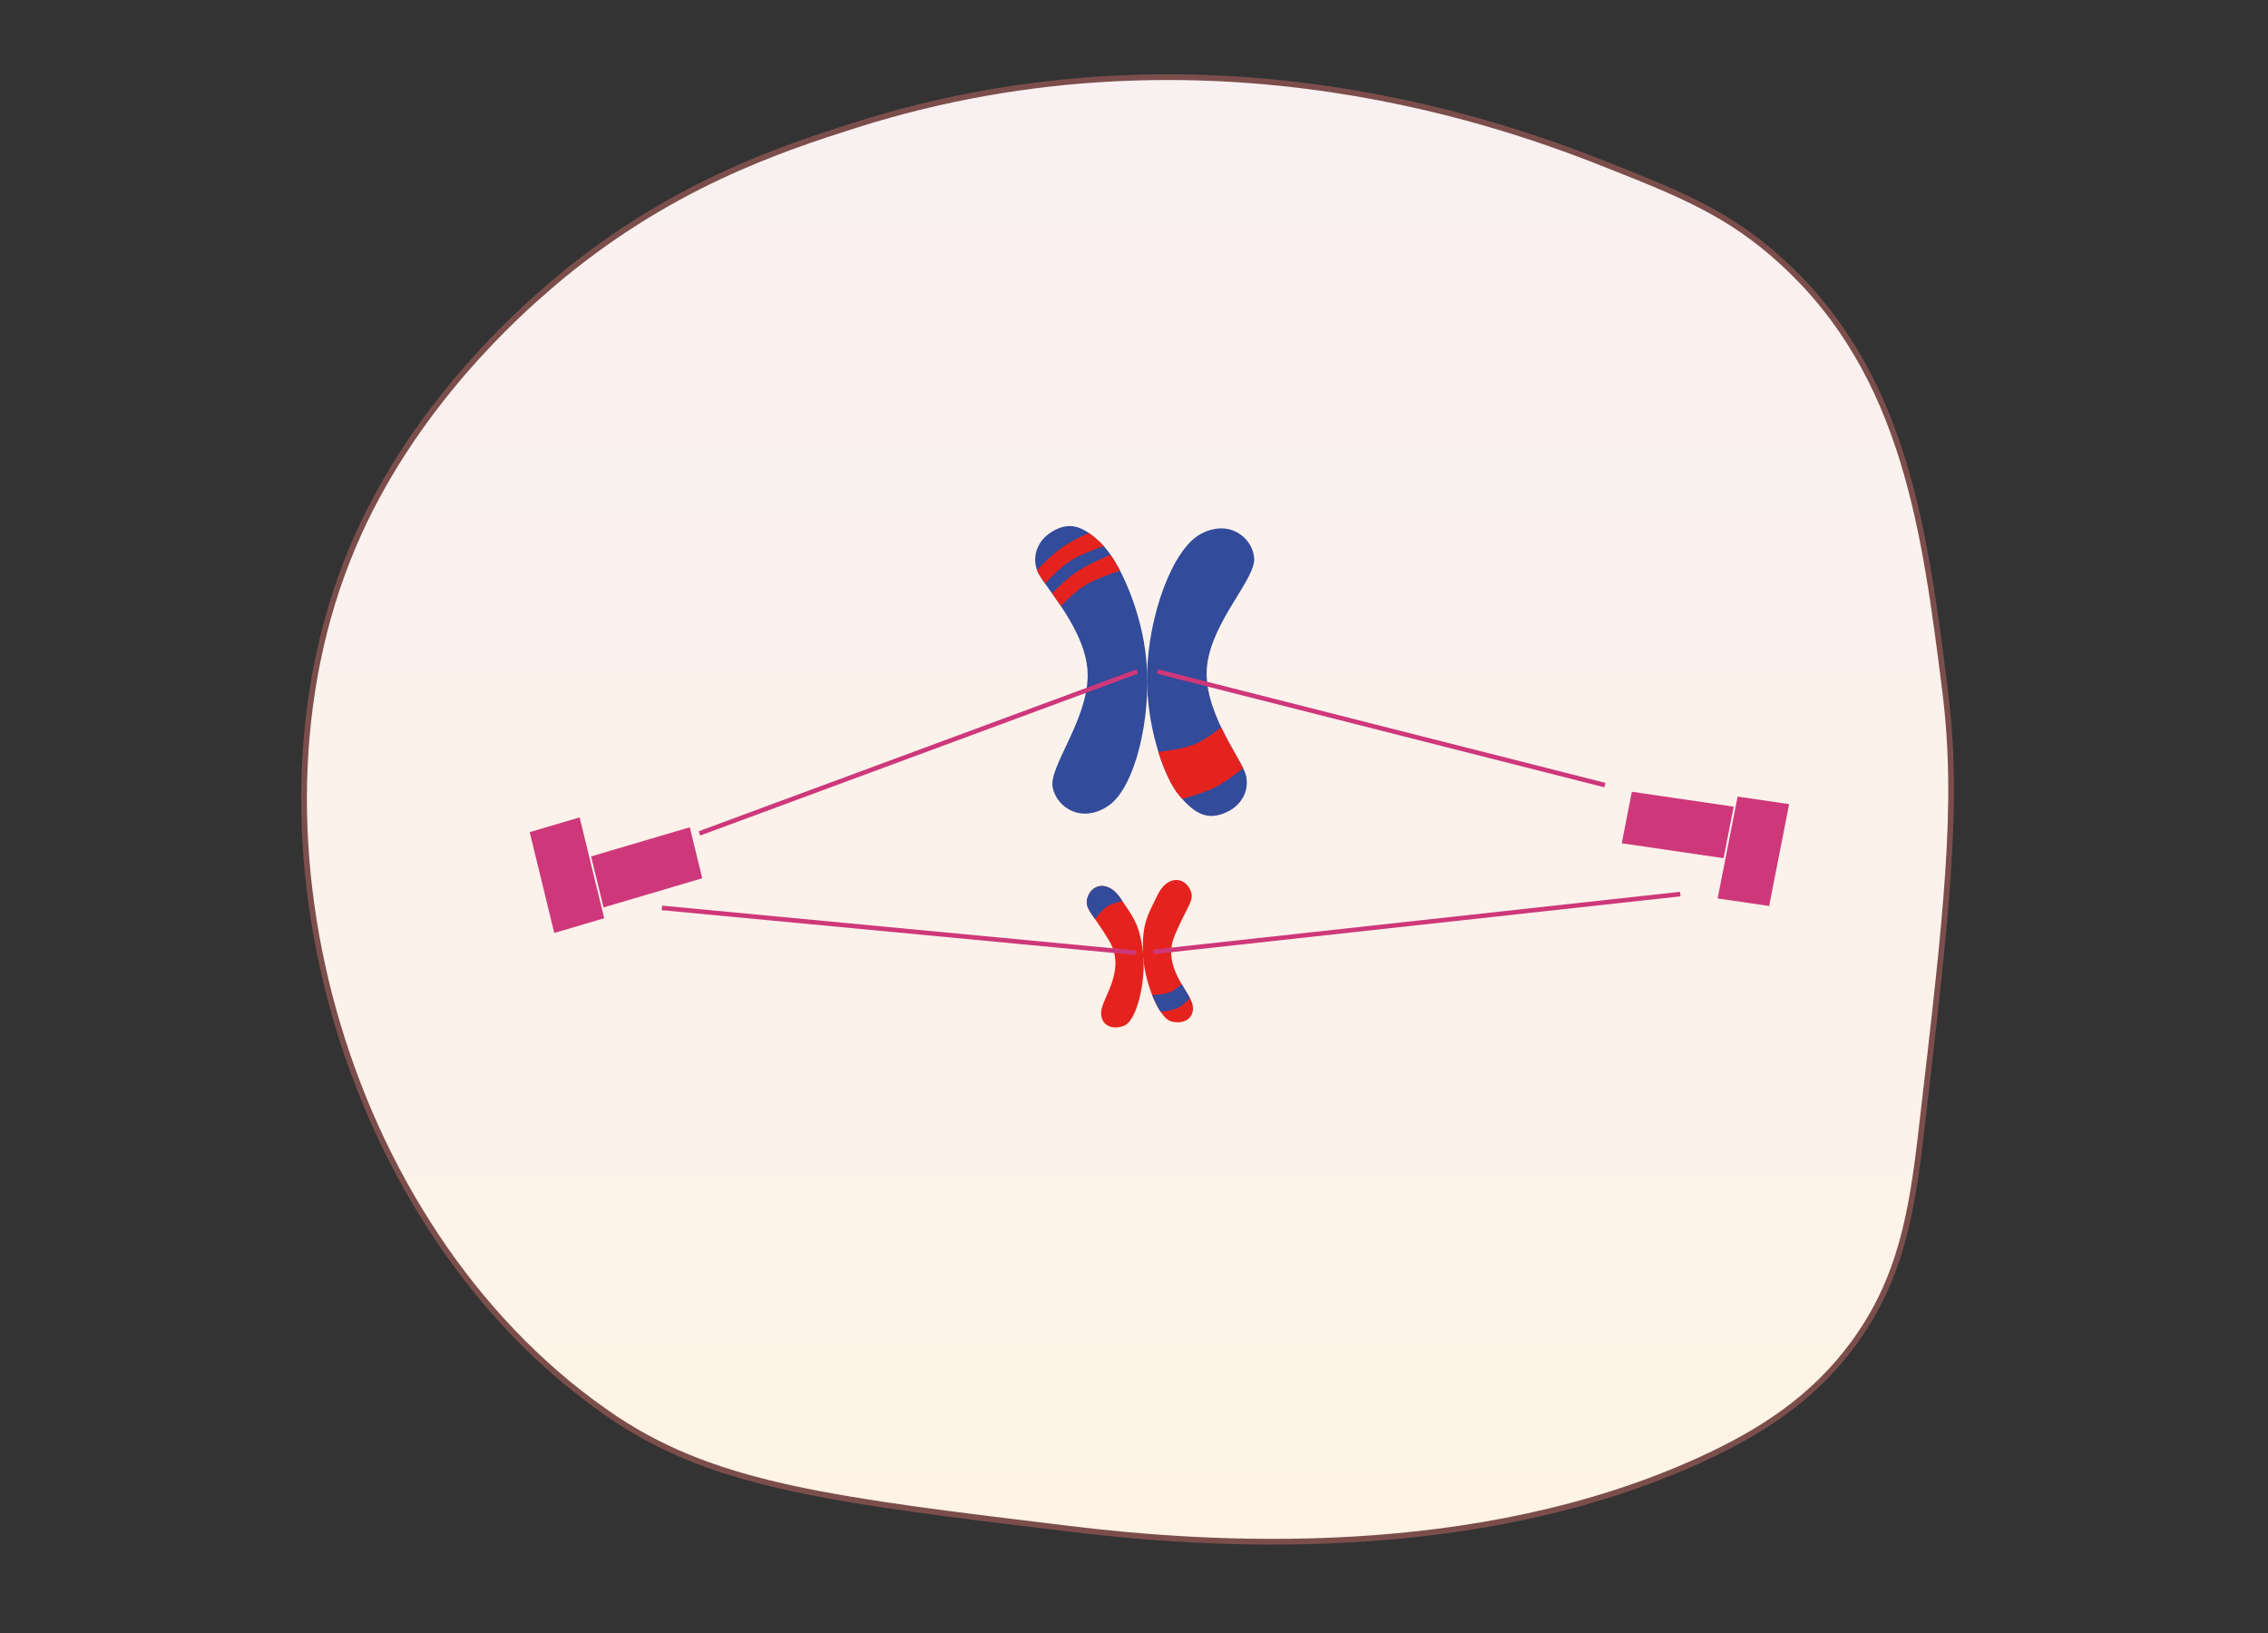 <svg width="593" height="427" viewBox="0 0 593 427" fill="none" xmlns="http://www.w3.org/2000/svg">
<rect x="0" y="0" width="593" height="427" fill="#333333" stroke="none"/>
<path d="M143.799 74.8C174.199 48.7 204.199 38.9 223.699 32.7C316.699 3.2 396.799 33.8 420.899 43.4C439.599 50.8 452.599 56.1 466.299 68.8C498.199 98.2 503.299 138.9 508.599 180.8C512.299 210.5 508.999 238.8 502.399 295.4C499.899 317.1 496.999 334.4 484.599 351.3C473.799 366 459.9 374.6 445.199 381.4C385.499 408.9 315.599 404.1 279.499 399.7C218.299 392.3 187.699 388.6 161.299 371.2C91.2 324.7 59.999 219.2 92.2 143.1C107.699 106.3 135.799 81.7 143.799 74.8Z" fill="#F9F1F1"/>
<path d="M143.799 74.8C174.199 48.7 204.199 38.9 223.699 32.7C316.699 3.2 396.799 33.8 420.899 43.4C439.599 50.8 452.599 56.1 466.299 68.8C498.199 98.2 503.299 138.9 508.599 180.8C512.299 210.5 508.999 238.8 502.399 295.4C499.899 317.1 496.999 334.4 484.599 351.3C473.799 366 459.9 374.6 445.199 381.4C385.499 408.9 315.599 404.1 279.499 399.7C218.299 392.3 187.699 388.6 161.299 371.2C91.2 324.7 59.999 219.2 92.2 143.1C107.699 106.3 135.799 81.7 143.799 74.8Z" fill="url(#paint0_linear_3143_572678)"/>
<path d="M143.799 74.8C174.199 48.7 204.199 38.9 223.699 32.7C316.699 3.2 396.799 33.8 420.899 43.4C439.599 50.8 452.599 56.1 466.299 68.8C498.199 98.2 503.299 138.9 508.599 180.8C512.299 210.5 508.999 238.8 502.399 295.4C499.899 317.1 496.999 334.4 484.599 351.3C473.799 366 459.9 374.6 445.199 381.4C385.499 408.9 315.599 404.1 279.499 399.7C218.299 392.3 187.699 388.6 161.299 371.2C91.2 324.7 59.999 219.2 92.2 143.1C107.699 106.3 135.799 81.7 143.799 74.8Z" stroke="#7B4E4C" stroke-width="1.494" stroke-miterlimit="10"/>
<path d="M157.799 237.255L183.609 229.632L180.358 216.293L154.547 223.916L157.799 237.255Z" fill="#CE387A"/>
<path d="M138.494 217.564L144.922 243.934L157.978 240.078L151.55 213.708L138.494 217.564Z" fill="#CE387A"/>
<path d="M453.297 210.909L426.668 207.011L424.029 220.484L450.658 224.382L453.297 210.909Z" fill="#CE387A"/>
<path d="M462.572 236.879L467.789 210.243L454.319 208.271L449.102 234.907L462.572 236.879Z" fill="#CE387A"/>
<path d="M289.823 210.662C282.915 215.384 276.343 211.248 275.239 205.912C274.135 200.576 284.223 188.56 284.384 176.796C284.545 165.031 272.809 153.24 271.238 149.314C269.667 145.389 271.37 141.158 275.172 138.936C279.494 136.41 282.936 137.257 287.835 141.978C292.734 146.699 298.555 159.874 299.715 172.533C301.123 187.903 296.731 205.94 289.823 210.662Z" fill="#324B9A"/>
<path fill-rule="evenodd" clip-rule="evenodd" d="M288.623 142.801C286.479 143.513 282.518 144.944 280 146.551C277.626 148.067 274.975 150.735 273.258 152.598C272.29 151.225 271.556 150.108 271.238 149.314C271.204 149.229 271.171 149.144 271.14 149.059C272.879 147.23 275.481 144.659 277.742 143.088C279.72 141.715 282.589 140.307 284.689 139.351C285.681 140.03 286.72 140.904 287.835 141.978C288.096 142.229 288.359 142.504 288.623 142.801Z" fill="#E5231E"/>
<path fill-rule="evenodd" clip-rule="evenodd" d="M292.854 149.222C291.117 149.773 286.285 151.393 283.377 153.249C281.331 154.555 279.079 156.718 277.397 158.483C276.606 157.301 275.822 156.188 275.089 155.161C276.796 153.402 279.094 151.193 281.119 149.786C284.039 147.758 288.904 145.655 290.364 145.043C291.203 146.258 292.042 147.665 292.854 149.222Z" fill="#E5231E"/>
<path d="M313.926 139.622C321.319 135.645 327.408 140.431 327.922 145.845C328.437 151.259 317.08 162.154 315.632 173.824C314.183 185.493 324.573 198.417 325.707 202.478C326.841 206.539 324.683 210.566 320.655 212.381C316.076 214.444 312.743 213.247 308.383 208.052C304.024 202.857 299.673 189.17 299.905 176.476C300.187 161.063 306.534 143.6 313.926 139.622Z" fill="#324B9A"/>
<path fill-rule="evenodd" clip-rule="evenodd" d="M302.868 196.583C305.334 196.33 309.518 195.758 312.324 194.606C314.66 193.646 317.295 191.771 319.3 190.178C320.562 192.831 321.939 195.261 323.1 197.31C323.877 198.682 324.558 199.884 325.042 200.866C323.095 202.415 320.145 204.619 317.68 205.859C315.139 207.136 311.384 208.258 309.099 208.879C308.863 208.615 308.624 208.339 308.382 208.051C306.399 205.688 304.417 201.568 302.868 196.583Z" fill="#E5231E"/>
<path d="M290.032 246.009C285.458 238.316 283.251 237.532 284.478 234.328C285.706 231.123 289.835 230.162 293.021 234.934C296.208 239.706 298.005 241.559 298.86 249.144C299.715 256.73 297.135 266.737 294.109 268.089C291.084 269.442 287.773 268.266 287.898 264.669C288.022 261.072 294.607 253.702 290.032 246.009Z" fill="#E5231E"/>
<path fill-rule="evenodd" clip-rule="evenodd" d="M293.462 235.592C292.221 235.855 290.62 236.296 289.551 236.967C288.319 237.74 287.113 239.246 286.335 240.345C284.379 237.543 283.652 236.483 284.477 234.328C285.705 231.123 289.834 230.162 293.02 234.934C293.171 235.16 293.318 235.378 293.462 235.592Z" fill="#324B9A"/>
<path d="M307.135 244.607C310.599 236.363 312.676 235.285 311.015 232.278C309.354 229.272 305.131 228.884 302.637 234.046C300.144 239.208 298.621 241.288 298.827 248.918C299.033 256.548 302.978 266.107 306.162 267.034C309.347 267.96 312.462 266.344 311.84 262.798C311.217 259.252 303.672 252.851 307.135 244.607Z" fill="#E5231E"/>
<path fill-rule="evenodd" clip-rule="evenodd" d="M311.12 260.953C310.783 260.317 310.36 259.626 309.904 258.881C309.601 258.385 309.283 257.865 308.966 257.323C308.092 258.107 306.986 258.972 305.956 259.405C304.596 259.975 302.609 260.11 301.231 260.126C301.903 261.832 302.666 263.352 303.458 264.534C304.987 264.397 306.865 264.091 308.17 263.413C309.212 262.873 310.252 261.909 311.12 260.953Z" fill="#324B9A"/>
<rect x="182.666" y="217.341" width="122.071" height="1.192" transform="rotate(-20.295 182.666 217.341)" fill="#CE387A"/>
<rect width="120.742" height="1.192" transform="matrix(-0.969 -0.246 -0.246 0.969 419.766 204.692)" fill="#CE387A"/>
<rect x="173.113" y="236.78" width="124.601" height="1.192" transform="rotate(5.407 173.113 236.78)" fill="#CE387A"/>
<rect width="138.641" height="1.192" transform="matrix(-0.994 0.109 0.109 0.994 439.264 233.169)" fill="#CE387A"/>
<defs>
<linearGradient id="paint0_linear_3143_572678" x1="294.821" y1="20.176" x2="294.821" y2="403.095" gradientUnits="userSpaceOnUse">
<stop stop-color="#F9F1F1"/>
<stop offset="1" stop-color="#FEF3E6"/>
</linearGradient>
</defs>
</svg>
